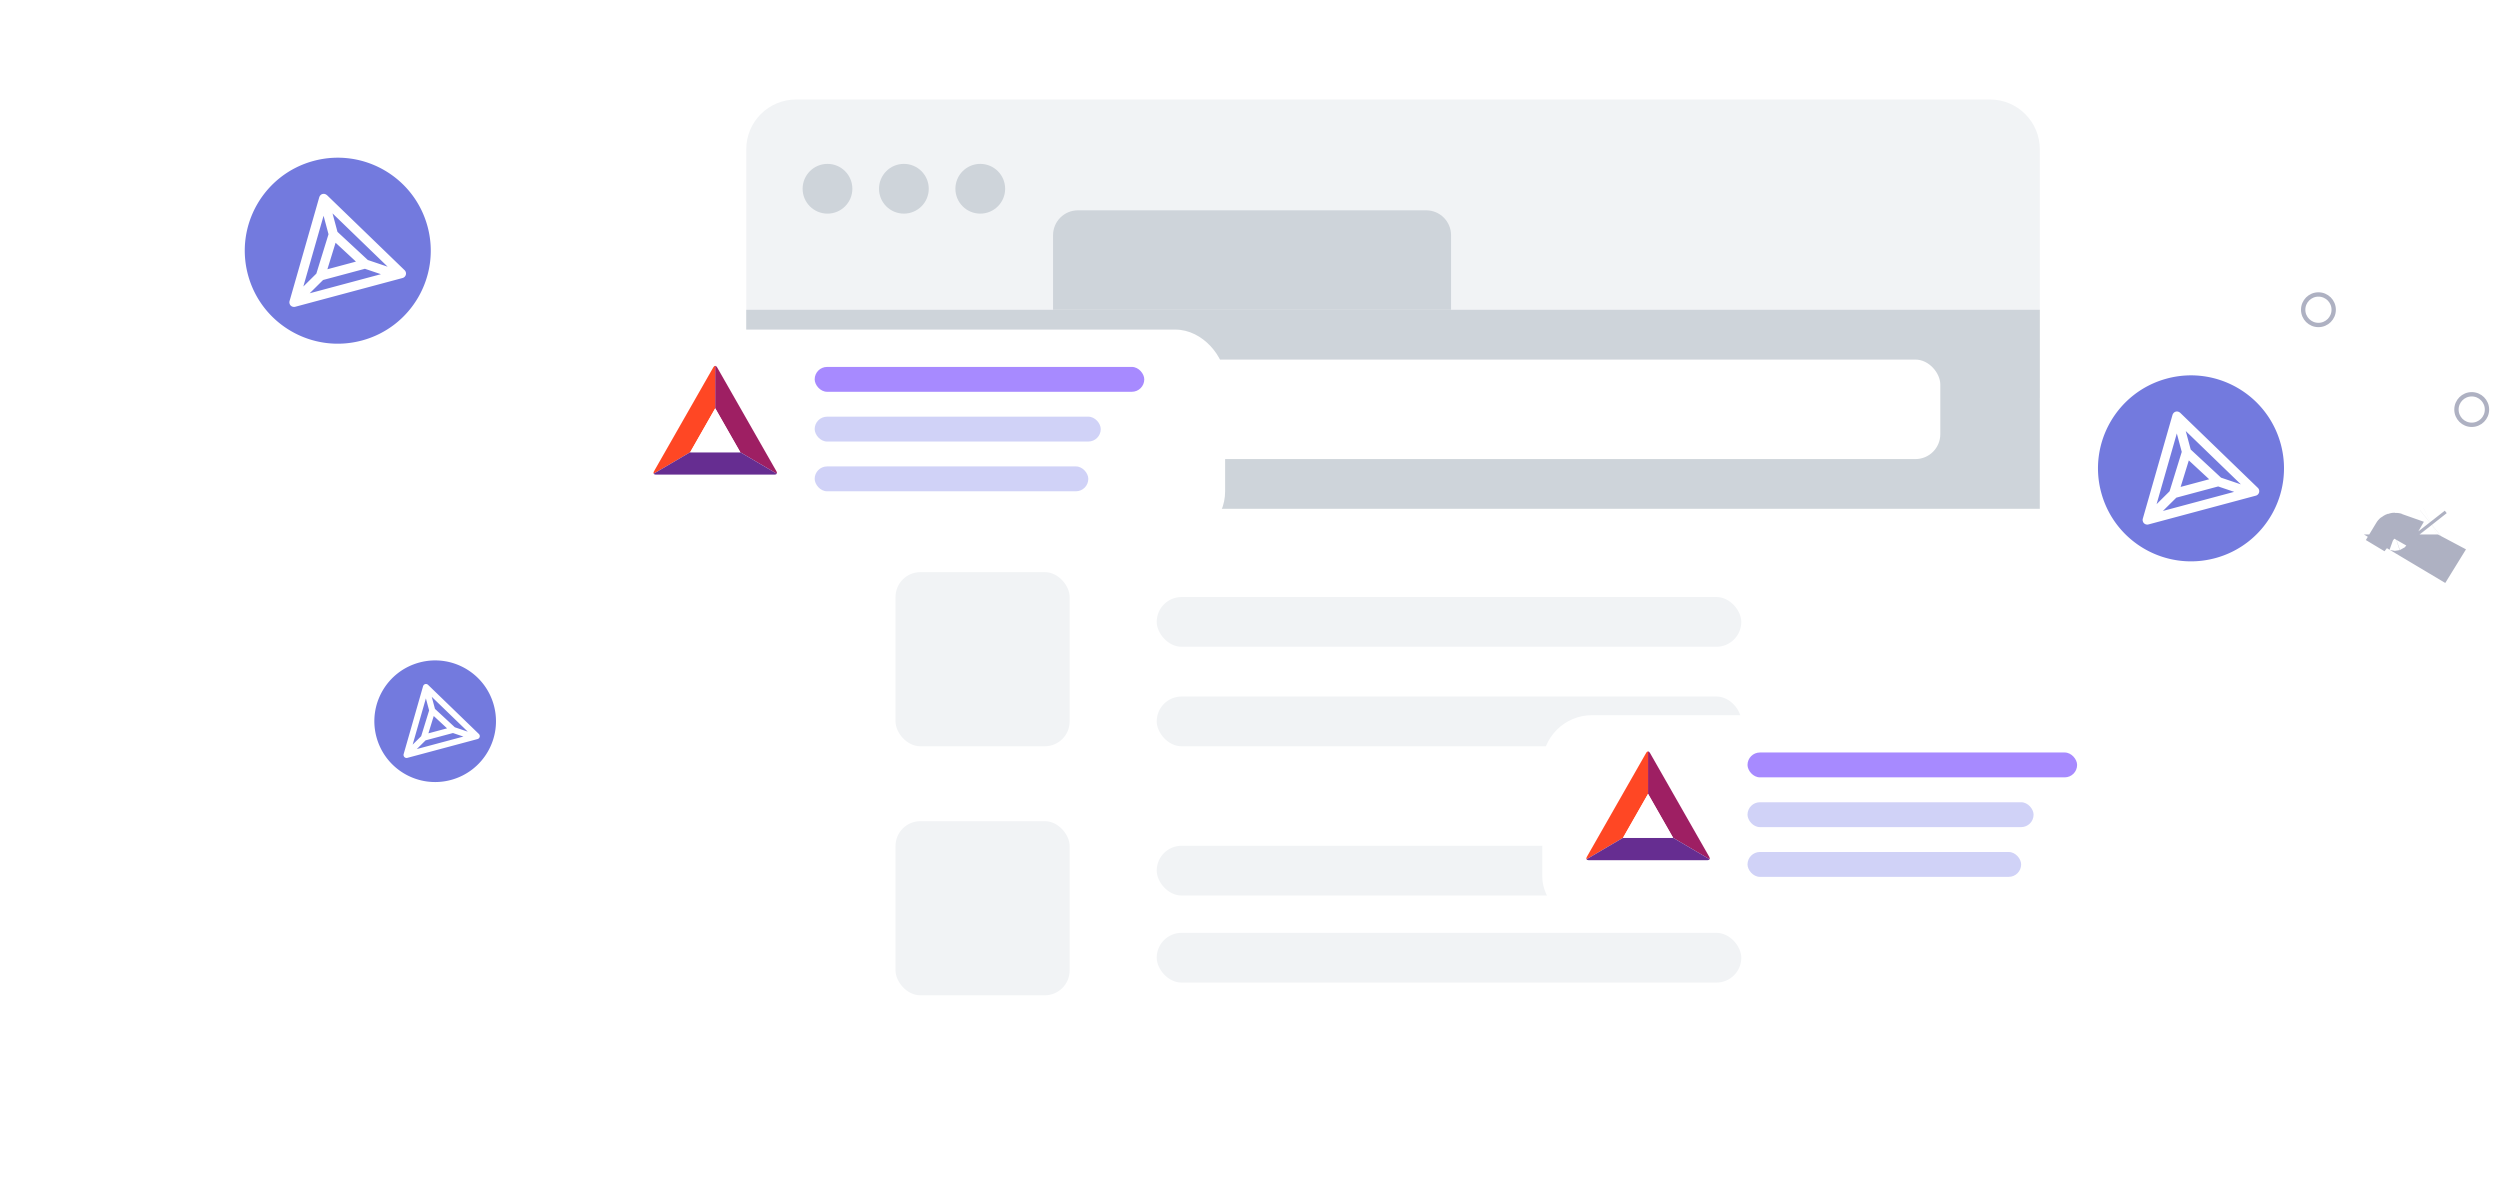 <svg fill="none" xmlns="http://www.w3.org/2000/svg" viewBox="0 0 201 95">
  <g filter="url(#a)">
    <rect x="60" y="8" width="104" height="79" rx="4" fill="#fff"/>
    <path d="M60 12c0-2.209 1.791-4 4-4h96c2.209 0 4 1.791 4 4v20H60V12Z" fill="#F1F3F5"/>
    <path fill="#CED4DA" d="M60 24.91h104v16H60z"/>
    <rect x="68" y="28.91" width="88" height="8" rx="2" fill="#fff"/>
    <circle cx="66.53" cy="15.176" r="2" fill="#CED4DA"/>
    <circle cx="72.672" cy="15.176" r="2" fill="#CED4DA"/>
    <circle cx="78.814" cy="15.176" r="2" fill="#CED4DA"/>
    <path d="M84.666 18.91c0-1.105.895-2 2-2h28c1.105 0 2 .895 2 2v6h-32v-6Z" fill="#CED4DA"/>
    <rect x="72" y="46" width="14" height="14" rx="2" fill="#F1F3F5"/>
    <rect x="72" y="66.022" width="14" height="14" rx="2" fill="#F1F3F5"/>
    <rect x="93" y="48" width="47" height="4" rx="2" fill="#F1F3F5"/>
    <rect x="93" y="68" width="47" height="4" rx="2" fill="#F1F3F5"/>
    <rect x="93" y="56" width="47" height="4" rx="2" fill="#F1F3F5"/>
    <rect x="93" y="75" width="47" height="4" rx="2" fill="#F1F3F5"/>
  </g>
  <g filter="url(#b)">
    <rect x="49" y="25.5" width="49.5" height="17" rx="4" fill="#fff"/>
  </g>
  <rect x="65.5" y="29.5" width="26.5" height="2" rx="1" fill="#A78AFF"/>
  <rect x="65.5" y="33.5" width="23" height="2" rx="1" fill="#D0D2F7"/>
  <rect x="65.5" y="37.5" width="22" height="2" rx="1" fill="#D0D2F7"/>
  <path fill-rule="evenodd" clip-rule="evenodd" d="m52.558 38.084 2.928-1.72 2.018-3.537V29.417c-.053 0-.106.035-.147.106l-2.391 4.19-2.391 4.19c-.04.071-.044.135-.018.181Z" fill="#FF4724"/>
  <path fill-rule="evenodd" clip-rule="evenodd" d="M57.504 29.417v3.41l2.018 3.537 2.928 1.72c.026-.047.023-.111-.018-.181l-2.391-4.19-2.391-4.19c-.04-.071-.094-.106-.147-.106Z" fill="#9E1F63"/>
  <path fill-rule="evenodd" clip-rule="evenodd" d="m62.45 38.084-2.928-1.72h-4.037l-2.928 1.72c.026.047.083.076.164.076h9.564c.081 0 .138-.029.164-.076Z" fill="#662D91"/>
  <path fill-rule="evenodd" clip-rule="evenodd" d="M55.486 36.364h4.037l-2.018-3.537-2.018 3.537Z" fill="#fff"/>
  <g filter="url(#c)">
    <rect x="124" y="56.5" width="49.5" height="17" rx="4" fill="#fff"/>
  </g>
  <rect x="140.5" y="60.5" width="26.5" height="2" rx="1" fill="#A78AFF"/>
  <rect x="140.5" y="64.5" width="23" height="2" rx="1" fill="#D0D2F7"/>
  <rect x="140.5" y="68.5" width="22" height="2" rx="1" fill="#D0D2F7"/>
  <path fill-rule="evenodd" clip-rule="evenodd" d="m127.558 69.085 2.927-1.72 2.019-3.537V60.417c-.053 0-.107.035-.147.106l-2.391 4.19-2.39 4.19c-.041.071-.045.135-.018.181Z" fill="#FF4724"/>
  <path fill-rule="evenodd" clip-rule="evenodd" d="M132.504 60.417v3.41l2.018 3.537 2.928 1.72c.026-.047.022-.111-.018-.181l-2.391-4.19-2.39-4.19c-.041-.071-.094-.106-.147-.106Z" fill="#9E1F63"/>
  <path fill-rule="evenodd" clip-rule="evenodd" d="m137.45 69.084-2.928-1.72h-4.036l-2.928 1.72c.026.047.083.076.164.076h9.564c.08 0 .137-.029.164-.076Z" fill="#662D91"/>
  <path fill-rule="evenodd" clip-rule="evenodd" d="M130.486 67.364h4.036l-2.018-3.537-2.018 3.537Z" fill="#fff"/>
  <circle cx="186.402" cy="24.902" r="1.227" stroke="#AEB1C2" stroke-width=".349"/>
  <circle cx="198.726" cy="32.927" r="1.227" stroke="#AEB1C2" stroke-width=".349"/>
  <path d="m195.627 44.504-.005.008-.087.146-.052.087.144-.241Zm0 0 .255.152.204.122.014-.023-.473-.251Zm-3.122-1.499.02-.035.114-.199c-.058-.021-.122-.021-.181-.002-.062.021-.115.063-.148.119l.195.117Zm0 0-.017.029-.114.2.131-.229Zm2.988-.822.019.024-.019-.024Zm0 0-.14-.179.14.179Zm.044.031-.005.004.005-.004Zm0 0 .002-.001-.002.001Zm.907 1.964Zm-.928-1.972v.001-.001Zm-2.231 3.758Z" fill="#AEB1C2" stroke="#AEB1C2" stroke-width="3.069"/>
  <path fill-rule="evenodd" clip-rule="evenodd" d="M178.091 44.878c3.989-1.069 6.355-5.168 5.287-9.156-1.069-3.988-5.168-6.355-9.157-5.287-3.988 1.069-6.355 5.168-5.286 9.156 1.069 3.988 5.168 6.355 9.156 5.286Zm-1.959-8.738 2.441 2.264 1.595.539-4.433-4.287.397 1.484Zm2.209 2.97-3.364.901-1.079 1.069 5.73-1.535-1.287-.435Zm-3.906.388.978-3.166-.397-1.484-1.627 5.687 1.046-1.038Zm3.183-.965-1.637-1.517-.658 2.132 2.295-.615Zm-2.331-5.346 6.243 6.037c.096.093.135.231.101.361-.033.13-.134.232-.264.267l-8.631 2.313c-.002.001-.004.001-.005.001-.002 0-.004 0-.006.001-.028.006-.057.011-.086.011-.007 0-.015-.001-.022-.003-.005-.001-.01-.002-.015-.002-.004-0-.008-.001-.012-.001-.016-.002-.031-.003-.047-.007-.007-.002-.013-.005-.02-.008-.005-.002-.01-.004-.015-.006-.005-.002-.009-.004-.014-.005-.014-.005-.028-.01-.041-.018-.013-.007-.025-.017-.036-.027-.005-.004-.009-.007-.013-.011-.004-.003-.008-.006-.012-.009-.006-.004-.012-.008-.017-.013v-.001c-.001-0-.001-0-.001-0-.031-.032-.054-.069-.071-.109-.005-.01-.008-.02-.012-.031-.014-.038-.022-.077-.023-.118V41.802c0-.033.004-.067.014-.1l2.388-8.349c.005-.018.014-.034.022-.05.002-.004.004-.007.005-.01.047-.093.127-.168.235-.197.108-.029.215-.004.301.053.003.002.006.004.009.006.016.01.031.02.045.033ZM29.091 27.378c3.988-1.069 6.355-5.168 5.287-9.156-1.069-3.988-5.168-6.355-9.156-5.287-3.988 1.069-6.355 5.168-5.286 9.156 1.069 3.988 5.168 6.355 9.156 5.286Zm-1.959-8.738 2.441 2.264 1.595.539-4.433-4.287.398 1.484Zm2.208 2.97-3.364.901-1.079 1.069 5.729-1.535-1.287-.435Zm-3.905.388.978-3.166-.398-1.484-1.627 5.687 1.047-1.038Zm3.183-.965-1.637-1.517-.658 2.132 2.295-.615Zm-2.331-5.346 6.243 6.037c.096.093.135.231.101.361-.033.13-.134.232-.264.267l-8.632 2.313c-.002.001-.004.001-.005.001-.002 0-.004 0-.006.001-.028.006-.057.011-.085.011-.008 0-.015-.001-.023-.003-.005-.001-.01-.002-.015-.002-.004-0-.008-.001-.012-.001-.016-.002-.032-.003-.047-.007-.007-.002-.014-.005-.02-.008-.005-.002-.01-.004-.015-.006-.005-.002-.009-.004-.014-.005-.014-.005-.028-.01-.041-.018-.013-.007-.025-.017-.037-.027-.004-.004-.009-.007-.013-.011-.004-.003-.008-.006-.012-.009-.006-.004-.011-.008-.017-.013 0-0-0-0-0-0-0-0-0-0-.001-0 0-0 0-0-0-0 0-0-0-0-0-0-.031-.032-.054-.069-.071-.109-.005-.01-.009-.02-.012-.031-.013-.038-.022-.077-.022-.118a.121.121 0 0 0-0-.002c-0-.002-.001-.003-0-.005 0-.033.005-.067.014-.1l2.388-8.349c.005-.018.013-.034.022-.05a.522.522 0 0 0 .005-.01c.046-.093.126-.168.234-.197.108-.029.215-.004.301.053.003.002.006.004.009.006.016.01.031.02.045.033ZM36.253 62.709c2.608-.699 4.156-3.379 3.457-5.987-.699-2.608-3.379-4.156-5.987-3.457-2.608.699-4.156 3.379-3.457 5.987.699 2.608 3.379 4.156 5.987 3.457Zm-1.281-5.715 1.596 1.48 1.043.353-2.899-2.803.26.97Zm1.444 1.942-2.2.589-.705.699 3.747-1.004-.842-.285Zm-2.554.254.639-2.07-.26-.97-1.064 3.719.684-.678Zm2.081-.631-1.07-.992-.43 1.394 1.501-.402Zm-1.524-3.495 4.082 3.947c.063.061.088.151.066.236-.022.085-.088.151-.173.174l-5.644 1.512c-.001 0-.002 0-.003.001-.001 0-.003 0-.004.001-.018.004-.037.007-.056.007-.005 0-.01-.001-.015-.002-.003-.001-.006-.001-.01-.001-.003-0-.005-.001-.008-.001-.01-.001-.021-.002-.031-.005-.004-.001-.009-.003-.013-.005-.003-.002-.006-.003-.01-.004-.003-.001-.006-.002-.009-.004-.009-.003-.018-.007-.027-.012-.009-.005-.016-.011-.024-.018-.003-.002-.006-.005-.008-.007-.003-.002-.005-.004-.008-.006-.004-.003-.007-.005-.011-.009 0-0 0-0-0-0-0-0-0-0-0-0-.02-.021-.035-.045-.046-.071-.003-.007-.005-.013-.008-.02-.009-.025-.014-.051-.015-.077 0-.001-0-.001-0-.002-0-.001-0-.002-0-.003a.252.252 0 0 1 .009-.065l1.562-5.46c.003-.012.009-.022.014-.033a.422.422 0 0 1 .004-.007c.03-.061.083-.11.153-.129.071-.019.141-.003.197.035.002.001.004.003.006.004.01.006.02.013.029.021Z" fill="#737ADE"/>
  <defs>
    <filter id="a" x="52" y="0" width="120" height="95" filterUnits="userSpaceOnUse" color-interpolation-filters="sRGB">
      <feFlood flood-opacity="0" result="BackgroundImageFix"/>
      <feColorMatrix in="SourceAlpha" type="matrix" values="0 0 0 0 0 0 0 0 0 0 0 0 0 0 0 0 0 0 127 0" result="hardAlpha"/>
      <feOffset/>
      <feGaussianBlur stdDeviation="4"/>
      <feColorMatrix type="matrix" values="0 0 0 0 0 0 0 0 0 0 0 0 0 0 0 0 0 0 0.12 0"/>
      <feBlend mode="normal" in2="BackgroundImageFix" result="effect1_dropShadow_1043_21355"/>
      <feBlend mode="normal" in="SourceGraphic" in2="effect1_dropShadow_1043_21355" result="shape"/>
    </filter>
    <filter id="b" x="42" y="19.5" width="63.5" height="31" filterUnits="userSpaceOnUse" color-interpolation-filters="sRGB">
      <feFlood flood-opacity="0" result="BackgroundImageFix"/>
      <feColorMatrix in="SourceAlpha" type="matrix" values="0 0 0 0 0 0 0 0 0 0 0 0 0 0 0 0 0 0 127 0" result="hardAlpha"/>
      <feOffset dy="1"/>
      <feGaussianBlur stdDeviation="3.5"/>
      <feColorMatrix type="matrix" values="0 0 0 0 0 0 0 0 0 0 0 0 0 0 0 0 0 0 0.18 0"/>
      <feBlend mode="normal" in2="BackgroundImageFix" result="effect1_dropShadow_1043_21355"/>
      <feBlend mode="normal" in="SourceGraphic" in2="effect1_dropShadow_1043_21355" result="shape"/>
    </filter>
    <filter id="c" x="117" y="50.5" width="63.5" height="31" filterUnits="userSpaceOnUse" color-interpolation-filters="sRGB">
      <feFlood flood-opacity="0" result="BackgroundImageFix"/>
      <feColorMatrix in="SourceAlpha" type="matrix" values="0 0 0 0 0 0 0 0 0 0 0 0 0 0 0 0 0 0 127 0" result="hardAlpha"/>
      <feOffset dy="1"/>
      <feGaussianBlur stdDeviation="3.5"/>
      <feColorMatrix type="matrix" values="0 0 0 0 0 0 0 0 0 0 0 0 0 0 0 0 0 0 0.18 0"/>
      <feBlend mode="normal" in2="BackgroundImageFix" result="effect1_dropShadow_1043_21355"/>
      <feBlend mode="normal" in="SourceGraphic" in2="effect1_dropShadow_1043_21355" result="shape"/>
    </filter>
  </defs>
</svg>
